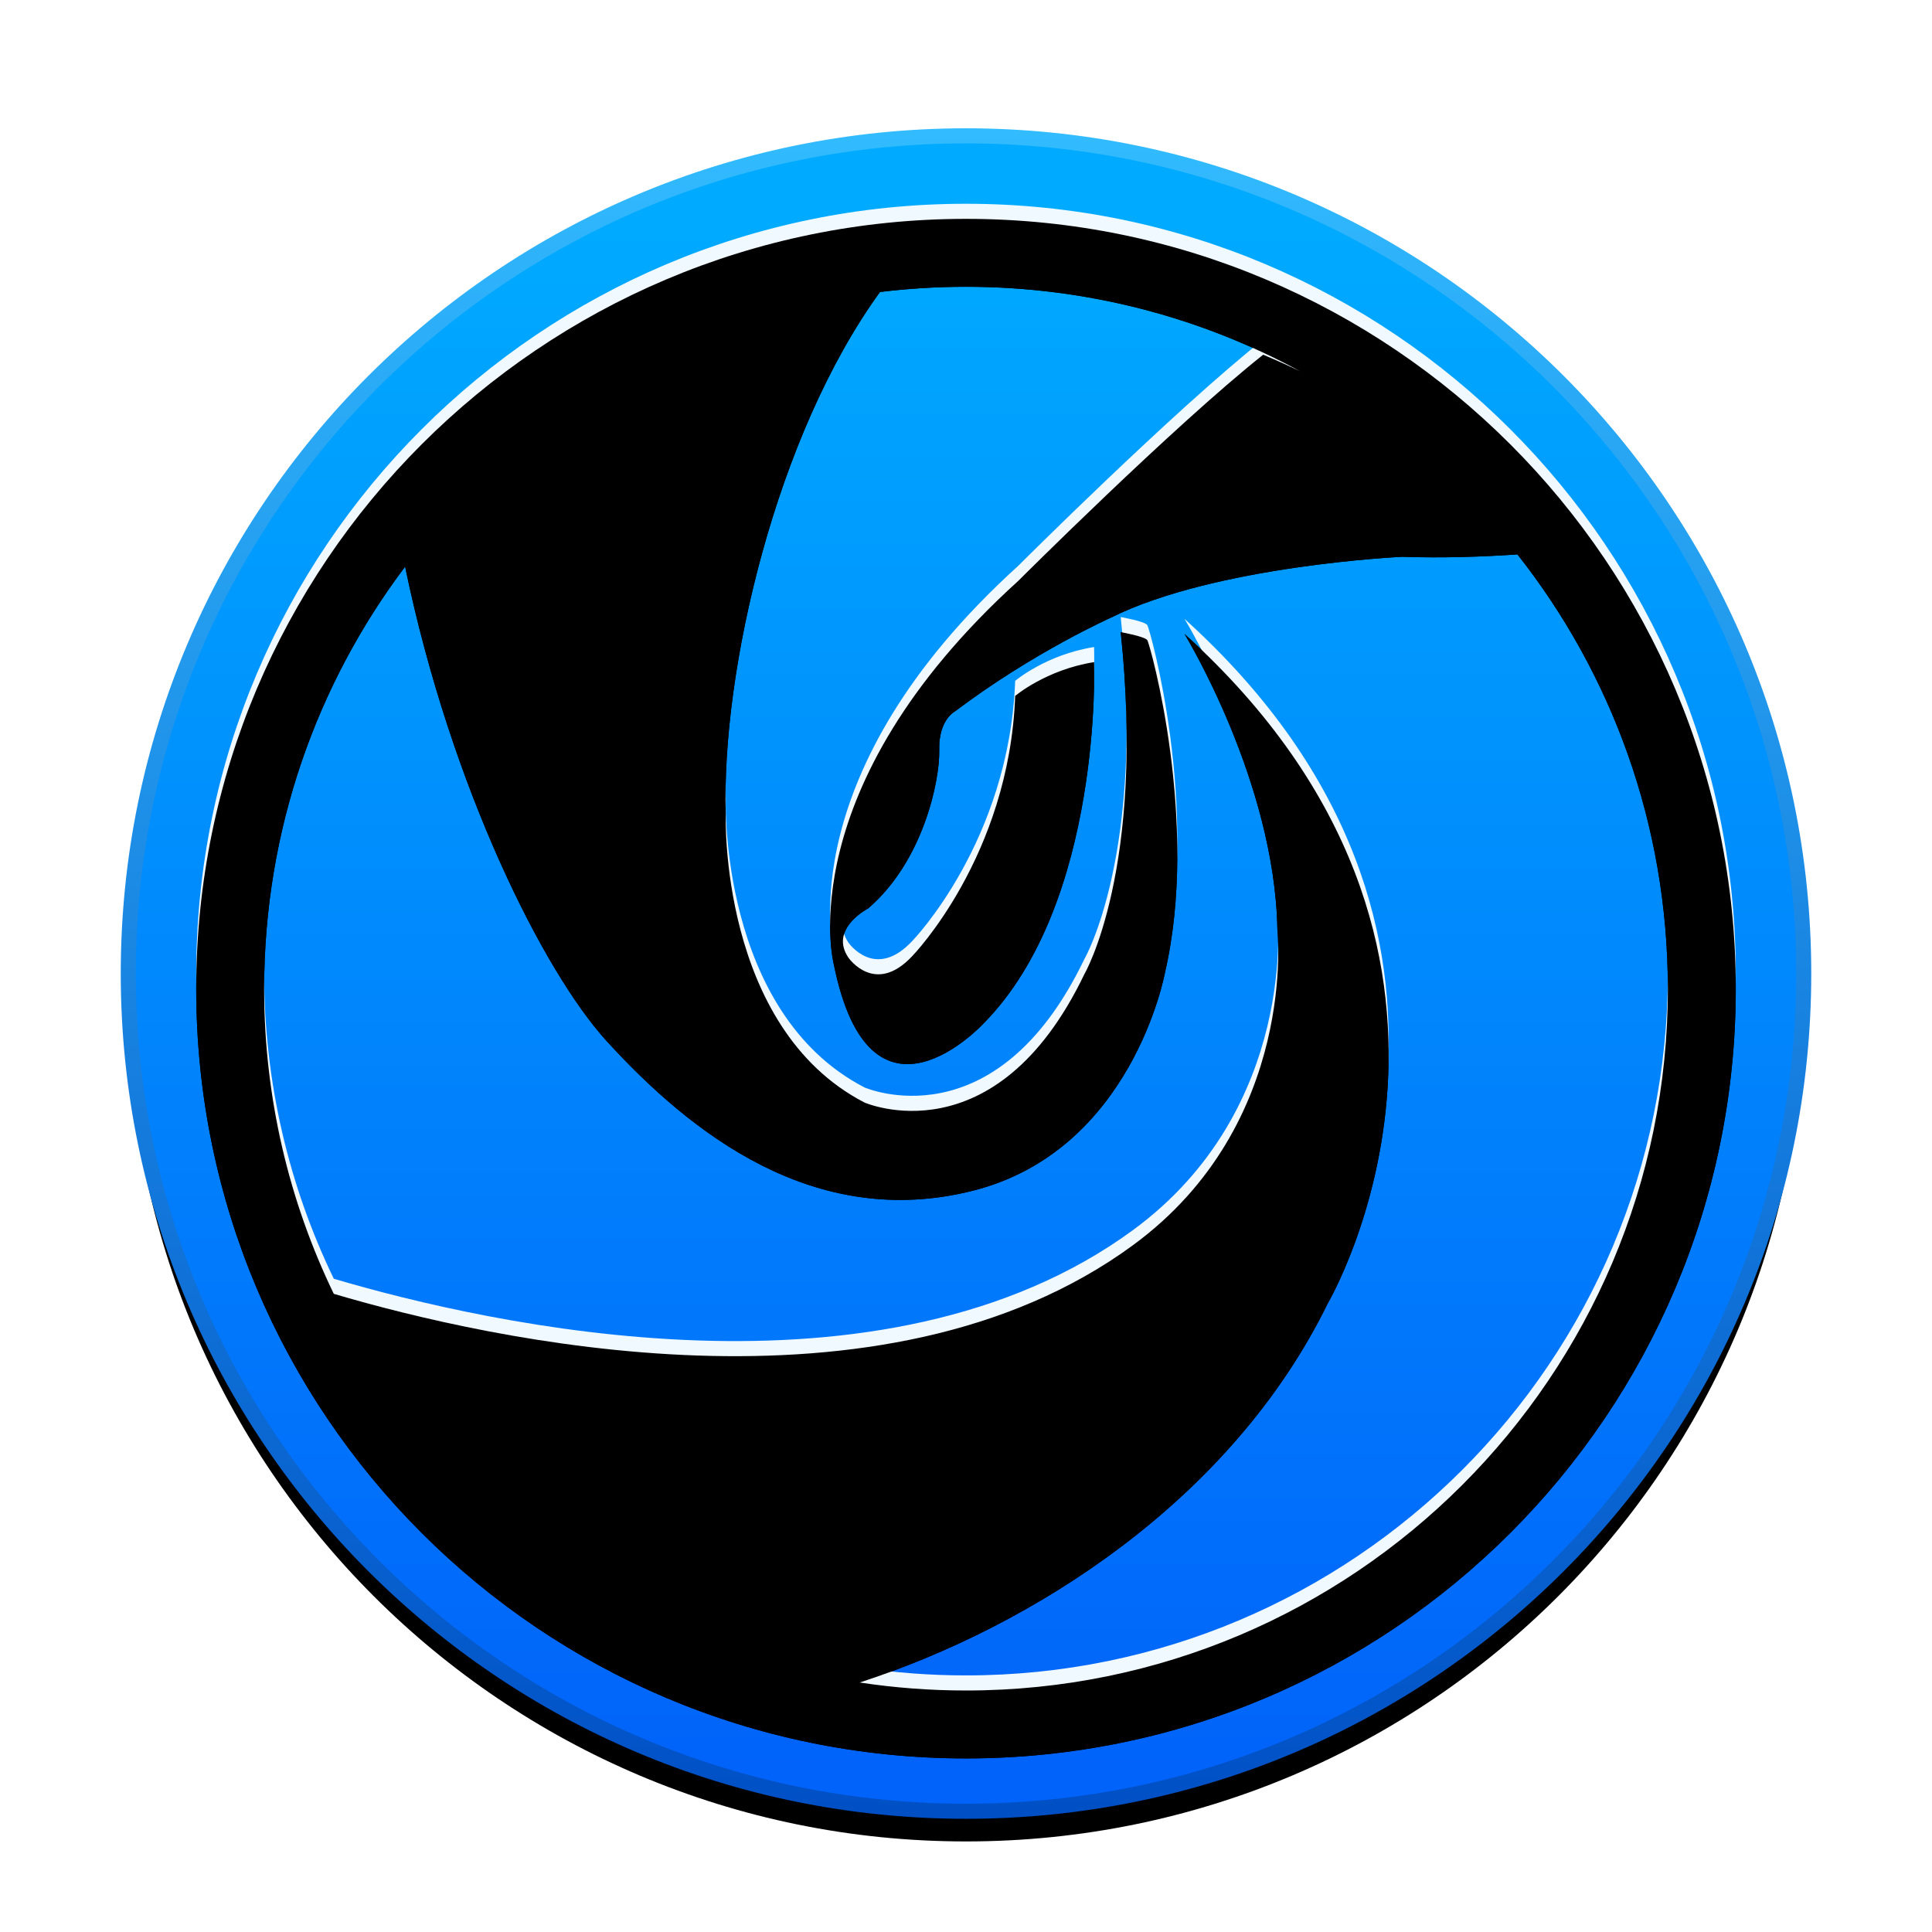 <svg xmlns="http://www.w3.org/2000/svg" xmlns:xlink="http://www.w3.org/1999/xlink" width="256" height="256" viewBox="0 0 256 256">
  <defs>
    <linearGradient id="deepin-launcher-c" x1="50%" x2="50%" y1="4.64%" y2="97.178%">
      <stop offset="0%" stop-color="#00ABFF"/>
      <stop offset="100%" stop-color="#0163FA"/>
    </linearGradient>
    <linearGradient id="deepin-launcher-d" x1="50%" x2="50%" y1="0%" y2="100%">
      <stop offset="0%" stop-color="#32BBFF"/>
      <stop offset="100%" stop-color="#004FC5"/>
    </linearGradient>
    <path id="deepin-launcher-b" d="M17,129 C17,67.696 66.696,18 128,18 C189.304,18 239,67.696 239,129 C239,190.304 189.304,240 128,240 C66.696,240 17,190.304 17,129 Z"/>
    <filter id="deepin-launcher-a" width="116.2%" height="116.2%" x="-8.1%" y="-6.3%" filterUnits="objectBoundingBox">
      <feMorphology in="SourceAlpha" operator="dilate" radius="1" result="shadowSpreadOuter1"/>
      <feOffset dy="4" in="shadowSpreadOuter1" result="shadowOffsetOuter1"/>
      <feGaussianBlur in="shadowOffsetOuter1" result="shadowBlurOuter1" stdDeviation="5"/>
      <feComposite in="shadowBlurOuter1" in2="SourceAlpha" operator="out" result="shadowBlurOuter1"/>
      <feColorMatrix in="shadowBlurOuter1" values="0 0 0 0 0   0 0 0 0 0   0 0 0 0 0  0 0 0 0.2 0"/>
    </filter>
    <path id="deepin-launcher-f" d="M172.29,47.204 C159.122,40.058 144.035,36 128,36 C124.142,36 120.34,36.235 116.605,36.691 C102.768,55.755 95.595,86.855 96.165,105.886 C96.165,105.886 95.256,134.086 114.543,144.088 C114.543,144.088 131.876,151.705 143.688,127.075 C143.688,127.075 151.806,113.175 148.502,81.761 C148.502,81.761 151.663,82.319 152.021,82.821 C152.378,83.318 159.003,107.006 154.348,126.954 C154.348,126.954 150.063,150.395 128.992,155.756 C107.93,161.117 91.514,148.147 80.37,135.929 C72.07,126.831 59.748,102.397 53.679,73.087 C41.952,88.65 35,108.015 35,129.002 C35,143.494 38.315,157.213 44.228,169.439 C64.759,175.505 116.93,187.323 150.12,162.998 C172.09,146.894 169.259,121.104 169.259,121.104 C168.896,101.486 156.952,82 156.952,82 C203.394,124.014 175.945,170.689 175.945,170.689 C163.165,196.791 136.896,213.485 113.915,220.94 C118.508,221.638 123.212,222 128,222 C179.363,222 221,180.364 221,129.002 C221,107.278 213.551,87.293 201.068,71.463 C196.524,71.776 191.243,71.959 185.765,71.78 C185.765,71.78 161.056,72.933 147.201,79.844 C147.201,79.844 136.869,84.451 126.541,92.263 C126.541,92.263 124.349,93.359 124.455,97.385 C124.548,101.398 122.352,112.098 115.034,118.37 C115.034,118.37 109.811,121.055 112.423,124.899 C112.423,124.899 115.95,130.021 120.919,124.642 C120.919,124.642 133.731,111.459 134.516,90.217 C134.516,90.217 138.569,86.755 144.971,85.734 C144.971,85.734 146.149,117.602 130.335,133.603 C130.335,133.603 115.293,149.985 110.46,125.667 C110.46,125.667 104.575,102.498 134.91,74.984 C134.91,74.984 155.358,54.563 167.378,45 C169.039,45.692 170.677,46.427 172.29,47.204 Z M128,231 C71.667,231 26,185.334 26,129.002 C26,72.669 71.668,27 128,27 C184.332,27 230,72.669 230,129.002 C230,185.334 184.333,231 128,231 Z"/>
    <filter id="deepin-launcher-e" width="101%" height="102%" x="-.5%" y="-.5%" filterUnits="objectBoundingBox">
      <feOffset dy="2" in="SourceAlpha" result="shadowOffsetOuter1"/>
      <feColorMatrix in="shadowOffsetOuter1" values="0 0 0 0 0   0 0 0 0 0   0 0 0 0 0  0 0 0 0.1 0"/>
    </filter>
    <filter id="deepin-launcher-g" width="101%" height="102%" x="-.5%" y="-.5%" filterUnits="objectBoundingBox">
      <feOffset dy="2" in="SourceAlpha" result="shadowOffsetInner1"/>
      <feComposite in="shadowOffsetInner1" in2="SourceAlpha" k2="-1" k3="1" operator="arithmetic" result="shadowInnerInner1"/>
      <feColorMatrix in="shadowInnerInner1" values="0 0 0 0 1   0 0 0 0 1   0 0 0 0 1  0 0 0 1 0"/>
    </filter>
  </defs>
  <g fill="none" fill-rule="evenodd">
    <use fill="#000" filter="url(#deepin-launcher-a)" xlink:href="#deepin-launcher-b"/>
    <use fill="url(#deepin-launcher-c)" stroke="url(#deepin-launcher-d)" stroke-width="2" xlink:href="#deepin-launcher-b"/>
    <g fill-rule="nonzero">
      <use fill="#000" filter="url(#deepin-launcher-e)" xlink:href="#deepin-launcher-f"/>
      <use fill="#F0F9FF" xlink:href="#deepin-launcher-f"/>
      <use fill="#000" filter="url(#deepin-launcher-g)" xlink:href="#deepin-launcher-f"/>
    </g>
  </g>
</svg>
